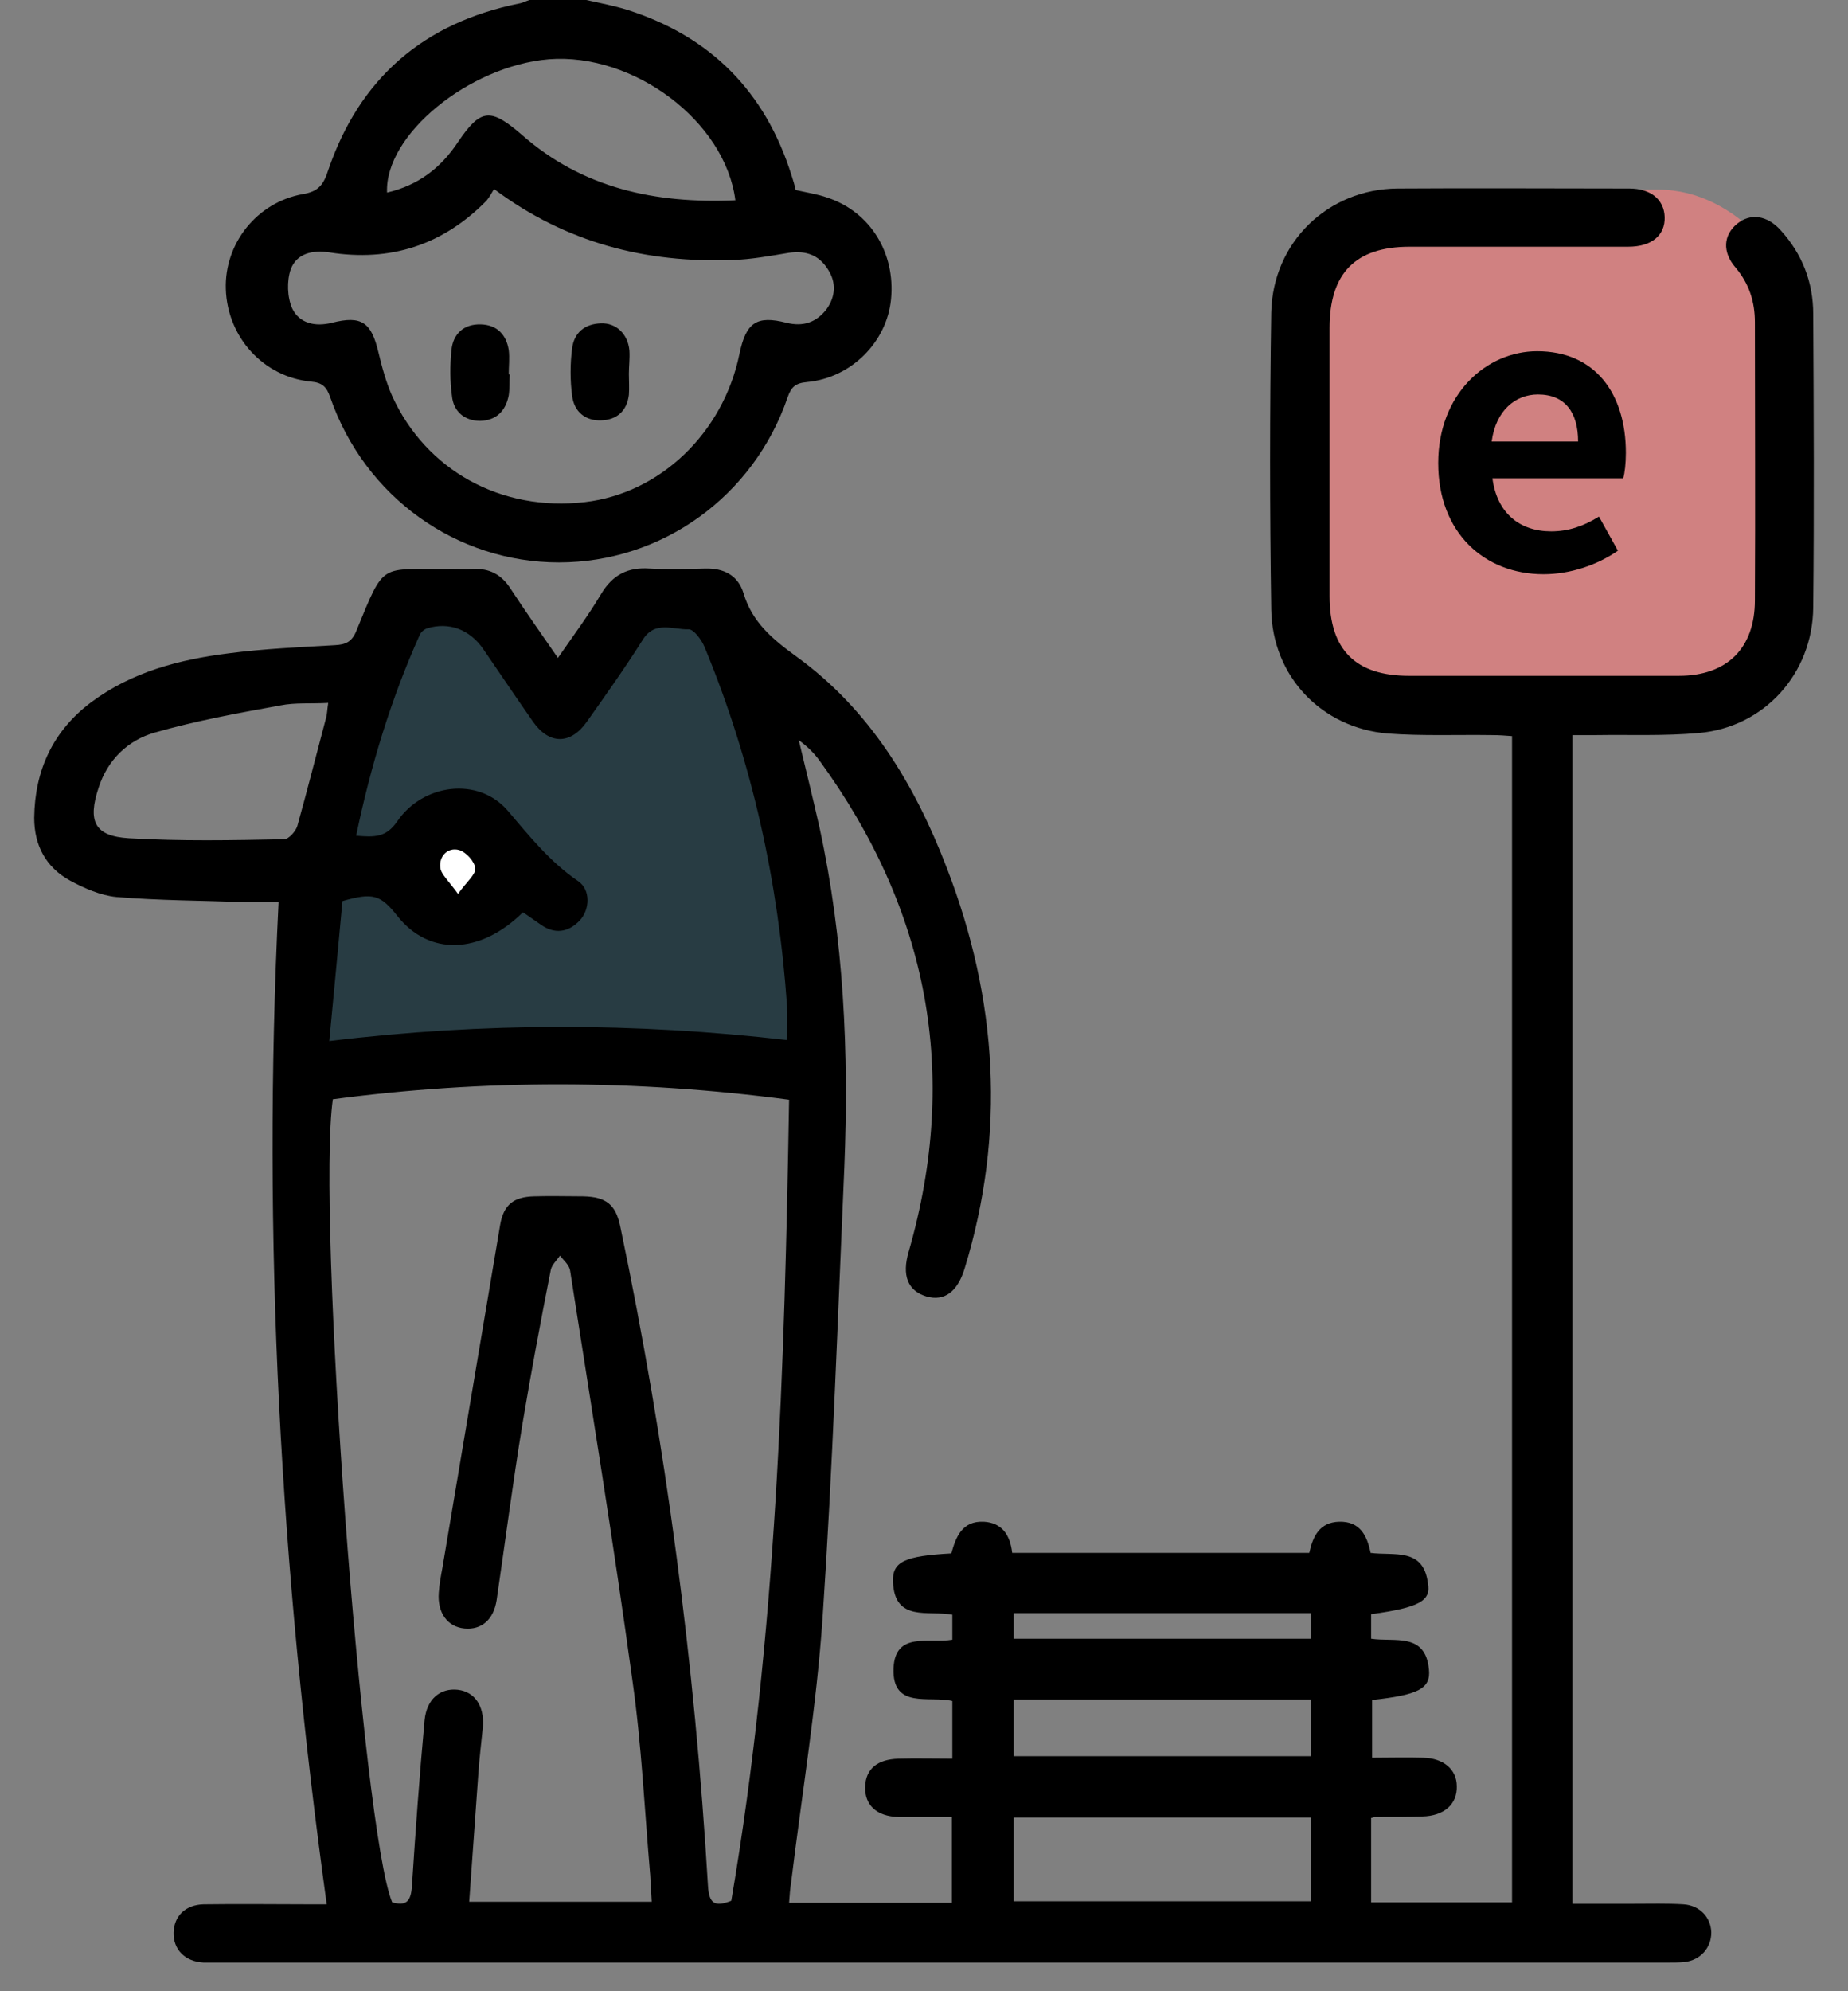 <svg width="39" height="42" viewBox="0 0 39 42" fill="none" xmlns="http://www.w3.org/2000/svg">
<rect x="0" y="0" width="39" height="42" fill="#808080" stroke="none"/>
<rect x="27" y="4" width="11" height="11" rx="3" fill="#D08181"/>
<path d="M8.5 12.5H10.5L11.5 15L13.5 12.5H15C16.6 13.7 17 19.667 17 22.5H6.5C5.7 20.1 7.5 14.833 8.5 12.5Z" fill="#283C43"/>
<circle cx="10" cy="18" r="1" fill="white"/>
<path d="M12.373 0C12.662 0.065 12.951 0.119 13.229 0.205C14.995 0.765 16.15 1.929 16.707 3.706C16.739 3.803 16.771 3.911 16.792 4.008C17.028 4.062 17.252 4.094 17.466 4.17C18.365 4.471 18.9 5.333 18.804 6.314C18.718 7.208 17.969 7.973 17.028 8.059C16.782 8.081 16.696 8.167 16.621 8.383C15.904 10.473 13.968 11.863 11.796 11.863C9.634 11.863 7.698 10.483 6.97 8.383C6.895 8.167 6.81 8.07 6.564 8.049C5.558 7.952 4.798 7.111 4.766 6.098C4.734 5.139 5.419 4.267 6.392 4.094C6.724 4.04 6.831 3.89 6.927 3.588C7.591 1.648 8.939 0.485 10.95 0.075C11.025 0.065 11.1 0.022 11.175 0C11.571 0 11.967 0 12.373 0ZM10.426 3.987C10.373 4.073 10.33 4.159 10.266 4.234C9.345 5.172 8.233 5.527 6.949 5.323C6.596 5.269 6.264 5.344 6.136 5.678C6.05 5.926 6.061 6.271 6.168 6.508C6.318 6.82 6.649 6.896 7.002 6.809C7.634 6.648 7.837 6.799 7.987 7.434C8.062 7.747 8.147 8.059 8.275 8.35C8.992 9.923 10.576 10.796 12.341 10.591C13.925 10.408 15.262 9.137 15.605 7.467C15.744 6.799 15.968 6.648 16.6 6.809C16.953 6.896 17.231 6.799 17.445 6.519C17.637 6.249 17.648 5.958 17.477 5.689C17.284 5.376 17.006 5.279 16.642 5.333C16.247 5.398 15.851 5.473 15.455 5.484C13.636 5.549 11.956 5.129 10.426 3.987ZM15.519 4.224C15.305 2.554 13.368 1.11 11.582 1.25C9.902 1.39 8.115 2.844 8.168 4.062C8.821 3.911 9.303 3.545 9.666 2.995C10.148 2.284 10.351 2.273 11.014 2.844C12.299 3.976 13.839 4.299 15.519 4.224Z" fill="black"/>
<path d="M28.936 34.047C28.936 34.23 28.936 34.381 28.936 34.565C29.428 34.64 30.081 34.424 30.156 35.211C30.199 35.62 29.931 35.75 28.957 35.857C28.957 36.245 28.957 36.633 28.957 37.075C29.321 37.075 29.685 37.064 30.038 37.075C30.466 37.086 30.744 37.323 30.744 37.678C30.755 38.055 30.477 38.303 30.017 38.314C29.685 38.325 29.353 38.325 29.011 38.325C29 38.325 28.989 38.336 28.936 38.346C28.936 38.917 28.936 39.499 28.936 40.124C29.92 40.124 30.905 40.124 31.91 40.124C31.91 31.936 31.91 23.758 31.91 15.526C31.771 15.515 31.632 15.505 31.493 15.505C30.755 15.494 30.017 15.526 29.289 15.472C27.887 15.354 26.85 14.265 26.828 12.854C26.796 10.764 26.796 8.673 26.828 6.594C26.86 5.107 28.027 3.987 29.492 3.976C31.119 3.965 32.756 3.976 34.382 3.976C34.842 3.976 35.12 4.213 35.131 4.579C35.142 4.967 34.853 5.204 34.361 5.204C32.82 5.204 31.29 5.204 29.749 5.204C28.604 5.204 28.059 5.764 28.059 6.917C28.059 8.803 28.059 10.688 28.059 12.574C28.059 13.705 28.604 14.255 29.738 14.255C31.632 14.255 33.537 14.255 35.431 14.255C36.447 14.255 37.035 13.673 37.035 12.66C37.046 10.71 37.035 8.76 37.035 6.799C37.035 6.368 36.918 5.991 36.629 5.646C36.34 5.312 36.372 4.956 36.661 4.719C36.939 4.493 37.292 4.536 37.581 4.859C38.031 5.355 38.266 5.948 38.266 6.626C38.277 8.684 38.287 10.742 38.266 12.811C38.255 14.211 37.228 15.343 35.848 15.461C35.131 15.526 34.403 15.494 33.687 15.505C33.526 15.505 33.366 15.505 33.184 15.505C33.184 23.725 33.184 31.903 33.184 40.156C33.612 40.156 34.05 40.156 34.489 40.156C34.831 40.156 35.184 40.146 35.527 40.167C35.869 40.189 36.105 40.437 36.115 40.76C36.115 41.083 35.891 41.342 35.548 41.385C35.431 41.395 35.313 41.395 35.184 41.395C24.977 41.395 14.781 41.395 4.574 41.395C4.477 41.395 4.381 41.395 4.295 41.395C3.9 41.374 3.653 41.115 3.664 40.76C3.675 40.415 3.91 40.178 4.295 40.167C5.055 40.156 5.815 40.167 6.585 40.167C6.681 40.167 6.767 40.167 6.895 40.167C5.922 33.142 5.526 26.117 5.879 19.028C5.697 19.028 5.44 19.038 5.173 19.028C4.263 18.995 3.354 18.995 2.455 18.92C2.123 18.888 1.781 18.737 1.481 18.575C0.968 18.295 0.722 17.832 0.722 17.25C0.733 16.248 1.118 15.418 1.92 14.815C2.787 14.168 3.793 13.91 4.83 13.78C5.569 13.684 6.318 13.651 7.067 13.608C7.291 13.597 7.42 13.543 7.516 13.317C8.136 11.809 7.997 12.024 9.495 12.003C9.656 12.003 9.816 12.014 9.977 12.003C10.33 11.981 10.587 12.121 10.779 12.423C11.089 12.897 11.411 13.35 11.774 13.877C12.095 13.414 12.416 12.983 12.684 12.531C12.93 12.121 13.251 11.96 13.711 11.992C14.096 12.014 14.481 12.003 14.877 11.992C15.273 11.981 15.572 12.132 15.69 12.509C15.872 13.123 16.3 13.479 16.803 13.845C18.354 14.966 19.307 16.55 19.981 18.306C21.051 21.075 21.233 23.898 20.355 26.764C20.205 27.249 19.927 27.453 19.553 27.346C19.157 27.227 19.028 26.904 19.178 26.397C20.259 22.637 19.585 19.189 17.295 16.043C17.177 15.882 17.038 15.742 16.857 15.612C17.006 16.226 17.156 16.84 17.295 17.455C17.809 19.814 17.916 22.206 17.819 24.609C17.68 27.787 17.573 30.955 17.359 34.133C17.231 35.998 16.921 37.851 16.696 39.704C16.675 39.833 16.664 39.962 16.653 40.135C17.809 40.135 18.943 40.135 20.088 40.135C20.088 39.542 20.088 38.96 20.088 38.325C19.703 38.325 19.339 38.325 18.964 38.325C18.504 38.314 18.247 38.077 18.258 37.689C18.269 37.312 18.515 37.107 18.964 37.096C19.339 37.086 19.703 37.096 20.098 37.096C20.098 36.666 20.098 36.278 20.098 35.879C19.617 35.76 18.825 36.062 18.857 35.189C18.889 34.403 19.606 34.672 20.098 34.586C20.098 34.403 20.098 34.241 20.098 34.058C19.596 33.961 18.879 34.22 18.846 33.368C18.825 32.938 19.093 32.819 20.077 32.765C20.173 32.42 20.302 32.076 20.762 32.097C21.147 32.119 21.318 32.377 21.361 32.754C23.447 32.754 25.534 32.754 27.631 32.754C27.706 32.41 27.845 32.108 28.262 32.097C28.701 32.086 28.85 32.388 28.925 32.754C29.418 32.819 30.038 32.636 30.134 33.39C30.209 33.767 29.953 33.907 28.936 34.047ZM7.024 23.187C6.681 25.589 7.644 38.605 8.276 40.124C8.575 40.21 8.671 40.102 8.693 39.79C8.768 38.626 8.853 37.452 8.96 36.288C9.003 35.836 9.292 35.599 9.666 35.642C10.02 35.685 10.223 35.987 10.191 36.418C10.159 36.752 10.116 37.086 10.094 37.42C10.03 38.314 9.966 39.208 9.902 40.113C11.207 40.113 12.47 40.113 13.754 40.113C13.743 39.898 13.732 39.725 13.722 39.553C13.604 38.185 13.54 36.806 13.347 35.448C12.951 32.56 12.48 29.673 12.031 26.796C12.01 26.678 11.892 26.581 11.817 26.484C11.753 26.581 11.646 26.678 11.624 26.785C11.411 27.863 11.207 28.951 11.025 30.039C10.822 31.278 10.662 32.517 10.48 33.756C10.415 34.166 10.159 34.381 9.806 34.349C9.442 34.317 9.228 34.015 9.26 33.595C9.271 33.422 9.303 33.25 9.335 33.078C9.741 30.664 10.148 28.251 10.555 25.837C10.629 25.406 10.843 25.245 11.271 25.234C11.614 25.223 11.967 25.234 12.309 25.234C12.791 25.245 12.994 25.406 13.09 25.869C14.053 30.459 14.663 35.092 14.941 39.779C14.963 40.146 15.08 40.232 15.433 40.092C16.386 34.511 16.557 28.865 16.653 23.197C13.401 22.766 10.212 22.766 7.024 23.187ZM7.516 17.627C7.901 17.659 8.147 17.67 8.383 17.325C8.928 16.528 10.094 16.377 10.715 17.099C11.175 17.638 11.603 18.177 12.202 18.586C12.47 18.769 12.448 19.189 12.234 19.416C11.988 19.674 11.699 19.706 11.411 19.502C11.282 19.416 11.154 19.319 11.036 19.243C10.127 20.137 9.057 20.159 8.393 19.329C8.029 18.866 7.869 18.823 7.227 19.006C7.141 19.954 7.045 20.935 6.949 21.958C10.223 21.56 13.422 21.57 16.61 21.937C16.61 21.657 16.621 21.441 16.61 21.226C16.428 18.608 15.872 16.065 14.866 13.64C14.802 13.49 14.642 13.274 14.535 13.274C14.203 13.285 13.818 13.08 13.561 13.5C13.187 14.093 12.78 14.664 12.384 15.224C12.042 15.709 11.592 15.709 11.25 15.224C10.897 14.718 10.555 14.211 10.201 13.694C9.913 13.274 9.474 13.113 9.014 13.253C8.95 13.274 8.875 13.339 8.853 13.403C8.254 14.739 7.826 16.14 7.516 17.627ZM21.393 40.102C23.522 40.102 25.598 40.102 27.663 40.102C27.663 39.488 27.663 38.896 27.663 38.336C25.555 38.336 23.479 38.336 21.393 38.336C21.393 38.939 21.393 39.521 21.393 40.102ZM6.927 14.826C6.564 14.847 6.232 14.815 5.911 14.88C5.023 15.041 4.135 15.203 3.268 15.451C2.701 15.612 2.273 16.022 2.081 16.614C1.845 17.325 1.995 17.638 2.723 17.681C3.814 17.745 4.905 17.724 5.997 17.702C6.093 17.702 6.243 17.53 6.275 17.422C6.489 16.657 6.681 15.892 6.885 15.127C6.906 15.041 6.906 14.955 6.927 14.826ZM21.393 37.043C23.501 37.043 25.587 37.043 27.663 37.043C27.663 36.622 27.663 36.245 27.663 35.847C25.566 35.847 23.49 35.847 21.393 35.847C21.393 36.256 21.393 36.633 21.393 37.043ZM27.674 34.026C25.566 34.026 23.49 34.026 21.393 34.026C21.393 34.22 21.393 34.381 21.393 34.565C23.501 34.565 25.576 34.565 27.674 34.565C27.674 34.381 27.674 34.23 27.674 34.026ZM9.666 18.855C9.848 18.597 10.041 18.446 10.03 18.317C10.02 18.177 9.838 17.972 9.688 17.929C9.452 17.864 9.26 18.058 9.292 18.306C9.313 18.446 9.474 18.586 9.666 18.855Z" fill="black"/>
<path d="M10.758 7.898C10.747 8.049 10.758 8.199 10.736 8.339C10.672 8.673 10.469 8.867 10.137 8.878C9.806 8.878 9.57 8.684 9.538 8.35C9.495 8.038 9.495 7.704 9.527 7.391C9.559 7.036 9.795 6.831 10.148 6.842C10.49 6.853 10.683 7.057 10.736 7.38C10.758 7.553 10.736 7.725 10.736 7.898C10.747 7.898 10.747 7.898 10.758 7.898Z" fill="black"/>
<path d="M13.272 7.887C13.272 8.038 13.283 8.178 13.272 8.329C13.229 8.673 13.015 8.857 12.684 8.867C12.352 8.878 12.117 8.684 12.074 8.35C12.031 8.016 12.031 7.682 12.074 7.348C12.117 7.014 12.341 6.831 12.684 6.82C13.005 6.809 13.251 7.046 13.283 7.391C13.294 7.564 13.272 7.725 13.272 7.887Z" fill="black"/>
<path d="M32.576 12.112C33.136 12.112 33.704 11.92 34.144 11.616L33.744 10.896C33.424 11.096 33.104 11.208 32.736 11.208C32.072 11.208 31.592 10.824 31.496 10.088H34.256C34.288 9.984 34.312 9.768 34.312 9.552C34.312 8.312 33.672 7.408 32.44 7.408C31.368 7.408 30.352 8.312 30.352 9.768C30.352 11.24 31.328 12.112 32.576 12.112ZM31.48 9.312C31.568 8.656 31.984 8.32 32.456 8.32C33.032 8.32 33.304 8.704 33.304 9.312H31.48Z" fill="black"/>
</svg>
